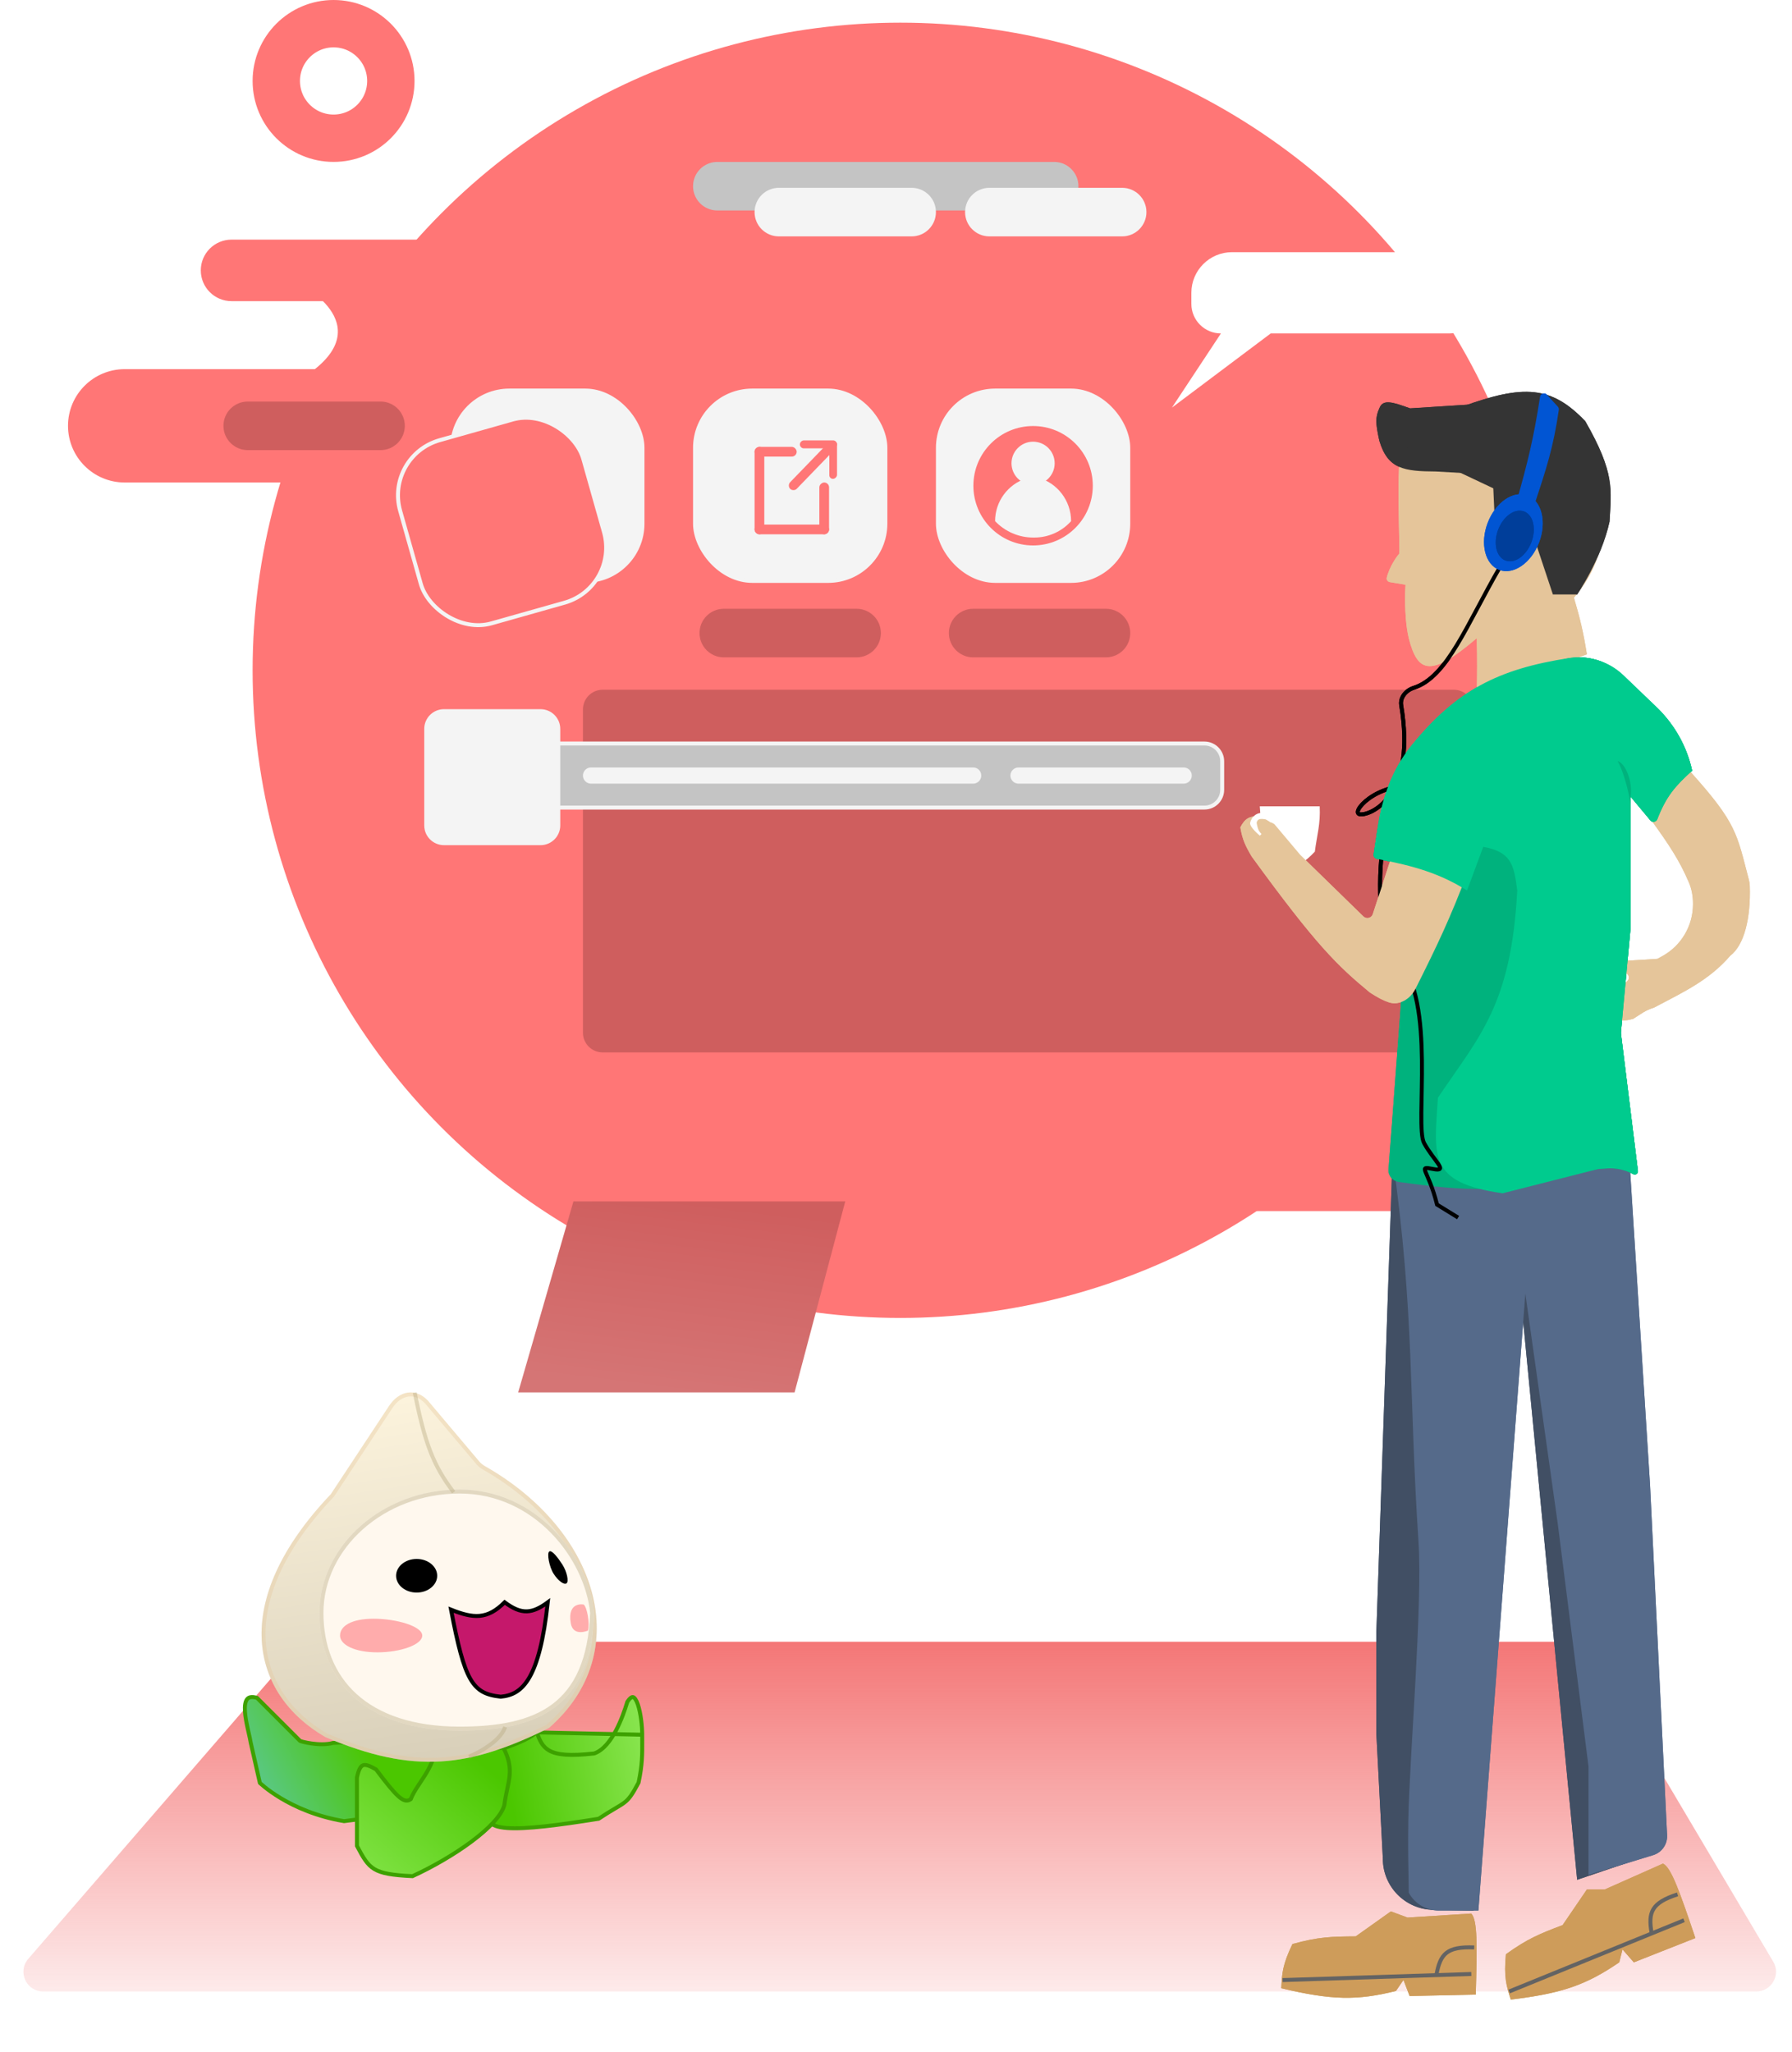 <svg width="454" height="520" viewBox="0 0 454 520" fill="none" xmlns="http://www.w3.org/2000/svg">
<path d="M75.219 417.707C76.168 416.61 77.548 415.979 78.999 415.979H398.362C400.128 415.979 401.763 416.911 402.664 418.43L449.248 497.042C451.223 500.375 448.821 504.591 444.947 504.591H10.942C6.659 504.591 4.358 499.556 7.162 496.318L75.219 417.707Z" fill="url(#paint0_linear)"/>
<circle cx="228.092" cy="169.838" r="164.095" fill="#FF7676"/>
<path d="M175.581 47.177C175.581 43.779 178.336 41.024 181.735 41.024H267.064C270.462 41.024 273.217 43.779 273.217 47.177C273.217 50.576 270.462 53.331 267.064 53.331H181.735C178.336 53.331 175.581 50.576 175.581 47.177Z" fill="#C4C4C4"/>
<path d="M244.501 53.741C244.501 50.342 247.256 47.587 250.655 47.587H284.294C287.692 47.587 290.447 50.342 290.447 53.741C290.447 57.139 287.692 59.895 284.294 59.895H250.655C247.256 59.895 244.501 57.139 244.501 53.741Z" fill="#F4F4F4"/>
<path d="M50.869 68.51C50.869 64.205 54.359 60.715 58.664 60.715H123.891V76.304H58.664C54.359 76.304 50.869 72.815 50.869 68.51Z" fill="#FF7676"/>
<path d="M76.297 72.202H121.43V95.964C121.43 95.964 55.372 108.958 76.297 95.964C97.223 82.97 76.297 72.202 76.297 72.202Z" fill="#FF7676"/>
<path d="M17.23 107.892C17.23 99.963 23.658 93.534 31.588 93.534H100.918V122.251H31.588C23.658 122.251 17.23 115.822 17.23 107.892Z" fill="#FF7676"/>
<path d="M387.264 297.421C387.264 302.633 383.039 306.857 377.828 306.857H317.523V287.986H377.828C383.039 287.986 387.264 292.21 387.264 297.421Z" fill="#FF7676"/>
<path d="M362.861 288.807H319.985V278.906C319.985 278.906 382.74 273.492 362.861 278.906C342.982 284.32 362.861 288.807 362.861 288.807Z" fill="#FF7676"/>
<path d="M402.853 268.705C402.853 274.369 398.261 278.961 392.597 278.961H339.676V258.449H392.597C398.261 258.449 402.853 263.041 402.853 268.705Z" fill="#FF7676"/>
<path d="M191.17 53.741C191.17 50.342 193.925 47.587 197.323 47.587H230.963C234.361 47.587 237.116 50.342 237.116 53.741C237.116 57.139 234.361 59.895 230.963 59.895H197.323C193.925 59.895 191.17 57.139 191.17 53.741Z" fill="#F4F4F4"/>
<circle cx="84.509" cy="20.512" r="14.512" stroke="#FF7676" stroke-width="12"/>
<rect x="237.617" y="98.957" width="48.228" height="48.228" rx="14.5" fill="#F4F4F4" stroke="#F4F4F4"/>
<rect x="114.545" y="98.957" width="48.228" height="48.228" rx="14.5" fill="#F4F4F4" stroke="#F4F4F4"/>
<rect x="176.081" y="98.957" width="48.228" height="48.228" rx="14.5" fill="#F4F4F4" stroke="#F4F4F4"/>
<path d="M145.281 304.396H214.143L201.304 352.803H131.275L145.281 304.396Z" fill="url(#paint1_linear)"/>
<rect x="97.434" y="115.479" width="48.228" height="48.228" rx="14.5" transform="rotate(-15.79 97.434 115.479)" fill="#FF7676" stroke="#F4F4F4"/>
<path d="M147.685 179.761C147.685 176.999 149.923 174.761 152.685 174.761H368.315C371.076 174.761 373.315 176.999 373.315 179.761V261.654C373.315 264.415 371.076 266.654 368.315 266.654H152.685C149.923 266.654 147.685 264.415 147.685 261.654V179.761Z" fill="#CF5E5E"/>
<path d="M133.417 192.888C133.417 190.403 135.432 188.388 137.917 188.388H305.139C307.624 188.388 309.639 190.403 309.639 192.888V200.118C309.639 202.603 307.624 204.618 305.139 204.618H137.917C135.432 204.618 133.417 202.603 133.417 200.118V192.888Z" fill="#C4C4C4" stroke="#F4F4F4"/>
<path d="M107.982 184.684C107.982 182.198 109.997 180.184 112.482 180.184H136.942C139.428 180.184 141.442 182.198 141.442 184.684V209.143C141.442 211.629 139.428 213.643 136.942 213.643H112.482C109.997 213.643 107.982 211.629 107.982 209.143V184.684Z" fill="#F4F4F4" stroke="#F4F4F4"/>
<g filter="url(#filter0_d)">
<path d="M297.832 70.189C297.832 64.504 302.441 59.895 308.127 59.895H363.021C368.706 59.895 373.316 64.504 373.316 70.189C373.316 75.875 368.706 80.484 363.021 80.484H317.934L292.909 99.277L305.32 80.484C301.184 80.484 297.832 77.132 297.832 72.997V70.189Z" fill="white"/>
</g>
<path d="M255.988 196.503C255.988 195.37 256.907 194.452 258.039 194.452H299.884C301.016 194.452 301.935 195.37 301.935 196.503C301.935 197.636 301.016 198.555 299.884 198.555H258.039C256.907 198.555 255.988 197.636 255.988 196.503Z" fill="#F4F4F4"/>
<path d="M147.685 196.503C147.685 195.37 148.603 194.452 149.736 194.452H246.552C247.684 194.452 248.603 195.37 248.603 196.503C248.603 197.636 247.684 198.555 246.552 198.555H149.736C148.603 198.555 147.685 197.636 147.685 196.503Z" fill="#F4F4F4"/>
<rect x="191.171" y="132.917" width="18.871" height="2.461" rx="1.231" fill="#FF7676"/>
<rect x="191.171" y="135.378" width="22.153" height="2.461" rx="1.231" transform="rotate(-90 191.171 135.378)" fill="#FF7676"/>
<rect x="207.58" y="135.378" width="13.128" height="2.461" rx="1.231" transform="rotate(-90 207.58 135.378)" fill="#FF7676"/>
<rect x="191.171" y="113.226" width="10.666" height="2.461" rx="1.231" fill="#FF7676"/>
<rect width="15.691" height="2.354" rx="1.177" transform="matrix(0.695 -0.719 0.695 0.719 199.376 123.02)" fill="#FF7676"/>
<rect width="9.622" height="1.946" rx="0.973" transform="matrix(0 -1 0.999 -0.053 210.112 121.379)" fill="#FF7676"/>
<rect width="9.406" height="2.015" rx="1.007" transform="matrix(1 0 -0.049 0.999 202.694 111.585)" fill="#FF7676"/>
<path d="M56.612 107.892C56.612 104.494 59.367 101.739 62.766 101.739H96.405C99.804 101.739 102.559 104.494 102.559 107.892C102.559 111.291 99.804 114.046 96.405 114.046H62.766C59.367 114.046 56.612 111.291 56.612 107.892Z" fill="#CF5E5E"/>
<path d="M177.223 160.403C177.223 157.004 179.978 154.249 183.376 154.249H217.016C220.414 154.249 223.169 157.004 223.169 160.403C223.169 163.801 220.414 166.556 217.016 166.556H183.376C179.978 166.556 177.223 163.801 177.223 160.403Z" fill="#CF5E5E"/>
<path d="M240.398 160.403C240.398 157.004 243.153 154.249 246.552 154.249H280.191C283.59 154.249 286.345 157.004 286.345 160.403C286.345 163.801 283.59 166.556 280.191 166.556H246.552C243.153 166.556 240.398 163.801 240.398 160.403Z" fill="#CF5E5E"/>
<circle cx="261.731" cy="123.071" r="14.127" fill="#FF7676" stroke="#FF7676" stroke-width="2"/>
<path d="M261.73 120.665L262.914 120.987C267.899 122.347 271.357 126.875 271.357 132.042C268.99 134.687 265.609 136.199 262.06 136.199H261.73C258.099 136.199 254.601 134.678 252.104 132.042C252.104 127.09 255.308 122.708 260.026 121.207L261.73 120.665Z" fill="#F4F4F4"/>
<path d="M267.2 117.382C267.2 120.403 264.751 122.852 261.731 122.852C258.71 122.852 256.261 120.403 256.261 117.382C256.261 114.361 258.71 111.912 261.731 111.912C264.751 111.912 267.2 114.361 267.2 117.382Z" fill="#F4F4F4"/>
<path d="M406.545 478.746C412.313 476.183 415.546 474.746 421.314 472.183C423.396 473.152 425.544 479.288 429.518 491.053L413.929 497.206L411.058 493.925L410.237 497.206C401.883 502.902 395.884 505.049 382.751 506.642C381.597 502.988 380.979 500.901 381.521 495.155C387.053 491.162 390.221 489.911 395.879 487.771L402.033 478.746L406.545 478.746Z" fill="#CE9C5A"/>
<path d="M382.341 504.591L426.646 486.541" stroke="#636363"/>
<path d="M418.442 489.822C417.511 484.54 418.353 482.141 425.006 479.977" stroke="#636363"/>
<path d="M356.606 485.864C362.904 485.463 366.436 485.237 372.734 484.836C374.351 486.468 374.234 492.968 373.877 505.381L357.122 505.739L355.568 501.665L353.659 504.458C343.847 506.898 337.475 506.829 324.607 503.764C324.793 499.936 324.938 497.765 327.441 492.564C334.015 490.74 337.421 490.667 343.47 490.624L352.374 484.297L356.606 485.864Z" fill="#CE9C5A"/>
<path d="M324.935 501.698L372.751 500.153" stroke="#636363"/>
<path d="M363.917 500.382C364.878 495.104 366.501 493.147 373.491 493.427" stroke="#636363"/>
<path d="M406.545 478.746C412.313 476.183 415.546 474.746 421.314 472.183C423.396 473.152 425.544 479.288 429.518 491.053L413.929 497.206L411.058 493.925L410.237 497.206C401.883 502.902 395.884 505.049 382.751 506.642C381.597 502.988 380.979 500.901 381.521 495.155C387.053 491.162 390.221 489.911 395.879 487.771L402.033 478.746L406.545 478.746Z" fill="#CE9C5A"/>
<path d="M382.341 504.591L426.646 486.541" stroke="#636363"/>
<path d="M418.442 489.822C417.511 484.54 418.353 482.141 425.006 479.977" stroke="#636363"/>
<path d="M356.606 485.864C362.904 485.463 366.436 485.237 372.734 484.836C374.351 486.468 374.234 492.968 373.877 505.381L357.122 505.739L355.568 501.665L353.659 504.458C343.847 506.898 337.475 506.829 324.607 503.764C324.793 499.936 324.938 497.765 327.441 492.564C334.015 490.74 337.421 490.667 343.47 490.624L352.374 484.297L356.606 485.864Z" fill="#CE9C5A"/>
<path d="M324.935 501.698L372.751 500.153" stroke="#636363"/>
<path d="M363.917 500.382C364.878 495.104 366.501 493.147 373.491 493.427" stroke="#636363"/>
<path d="M400.803 107.539C408.365 120.74 407.386 124.836 406.956 132.974C404.822 142.67 402.9 146.421 398.751 151.434C400.388 157 401.122 160.132 402.033 165.793L374.137 175.638C374.242 170.465 374.274 167.494 374.137 161.69C362.654 171.496 359.222 170.783 356.907 161.69C355.542 155.783 356.087 148.152 356.087 148.152L352.111 147.489C351.582 147.401 351.213 146.909 351.336 146.387C352.029 143.445 354.075 140.728 354.446 140.358C354.856 139.948 353.452 115.961 355.266 114.103C359.221 109.284 362.3 107.001 369.625 103.847C385.301 98.135 392.285 98.633 400.803 107.539Z" fill="#E5C59A"/>
<path d="M376.53 102.235C398.634 96.66 402.375 110.439 403.196 112.901C404.016 115.363 405.247 134.644 405.247 134.644L378.581 129.311L378.171 120.285L363.813 119.465C355.71 119.416 351.601 118.868 349.455 111.67C348.499 107.312 348.405 105.74 349.455 103.466C350.338 101.047 352.773 101.863 357.249 103.466L376.53 102.235Z" fill="#343434"/>
<path d="M401.623 106.719C409.186 119.92 408.207 124.015 407.777 132.153C405.642 141.849 399.572 150.614 399.572 150.614H393.419L385.624 127.173L356.087 113.225C356.087 113.225 363.121 106.181 370.445 103.027C386.122 97.315 393.106 97.812 401.623 106.719Z" fill="#343434"/>
<path d="M411.155 287.166L416.801 376.187L421.131 465.135C421.239 467.364 419.858 469.395 417.745 470.113L399.571 476.285L390.957 387.263L385.213 327.779L373.316 484.079L363.058 483.896C355.999 483.77 350.343 478.011 350.343 470.951L348.702 439.363V413.518L352.805 293.319L411.155 287.166Z" fill="#414F64"/>
<path d="M412.387 287.166L418.033 376.187L422.357 465.015C422.468 467.3 421.014 469.369 418.826 470.039L402.444 475.054V447.568L394.65 386.033L386.445 327.779L374.548 484.079H364.51C361.341 484.079 358.425 482.348 356.908 479.566C356.793 472.809 356.68 467.326 356.791 461.285C357.089 445.108 360.446 406.69 359.369 390.545C356.908 353.624 358.438 333.117 352.806 293.319L412.387 287.166Z" fill="#556A8A"/>
<path d="M400.003 166.556C403.942 166.556 407.733 168.058 410.603 170.756L419.612 179.224C424.194 183.531 427.362 189.127 428.698 195.273C424.372 199.185 422.116 201.786 419.873 207.569C419.593 208.292 418.634 208.466 418.137 207.87L413.109 201.836V235.066L410.658 261.624C410.651 261.695 410.652 261.767 410.661 261.838L414.967 296.676C415.048 297.331 414.355 297.802 413.776 297.487C411.734 296.373 409.415 295.869 407.094 296.034L404.905 296.191L390.546 299.063C380.327 301.786 372.242 302.005 354.341 299.465C352.785 299.244 351.665 297.85 351.782 296.282L356.087 238.758L369.624 225.63C362.806 221.348 358.269 219.416 348.831 217.604C348.302 217.503 347.945 217.003 348.024 216.47L348.783 211.376C350.073 202.716 353.681 194.567 359.225 187.791C363.38 182.712 368.521 178.529 374.339 175.494L379.617 172.74C382.792 171.084 386.135 169.773 389.59 168.831L395.931 167.101C397.258 166.74 398.628 166.556 400.003 166.556Z" fill="#00B27D"/>
<path d="M353.625 213.733C361.771 214.98 365.741 216.532 372.086 220.297C367.403 232.761 363.959 239.864 358.612 250.539C357.335 253.087 354.569 254.854 351.861 253.964C350.432 253.495 349.02 252.746 347.061 251.475C338.781 244.634 333.453 239.47 317.114 217.015C315.529 214.315 314.764 212.754 314.242 209.631C315.371 207.457 316.399 206.76 319.165 206.759L322.857 208.81L329.421 216.605L345.408 232.193C345.679 232.457 346.042 232.604 346.42 232.604C347.047 232.604 347.603 232.201 347.797 231.604L353.625 213.733Z" fill="#E5C59A"/>
<path d="M399.928 166.556C404.174 166.556 408.257 168.198 411.322 171.137L419.679 179.153C424.221 183.51 427.361 189.122 428.698 195.273C424.372 199.185 422.116 201.786 419.873 207.569C419.593 208.292 418.634 208.466 418.137 207.87L413.109 201.836C413.655 198.345 412.031 193.595 409.828 192.811C411.107 195.025 412.634 200.278 413.109 203.888V218.451V235.066L410.658 261.624C410.651 261.695 410.652 261.767 410.661 261.838L414.967 296.676C415.048 297.331 414.355 297.802 413.776 297.487C411.734 296.373 409.415 295.869 407.094 296.034L405.26 296.165C405.024 296.182 404.789 296.22 404.559 296.279L380.701 302.344C361.6 299.644 364.609 292.51 365.522 277.73C376.004 262.108 382.841 254.805 384.393 225.63C383.544 218.712 382.636 215.855 375.778 214.554L371.676 225.63C364.855 221.347 358.395 219.416 348.831 217.603C348.302 217.503 347.945 217.003 348.024 216.47L349.063 209.496C350.175 202.025 352.81 194.774 357.574 188.913C368.885 175 379.487 169.491 397.58 166.73C398.354 166.611 399.144 166.556 399.928 166.556Z" fill="#00CB8E"/>
<path d="M418.248 207.665C422.17 200.416 422.41 200.06 428.094 195.358C440.107 208.661 440 211.255 443.079 222.934C443.206 223.415 443.286 223.915 443.303 224.412C443.582 232.689 441.878 239.473 438.35 242.161C433.017 248.315 426.864 251.187 419.069 255.289C416.608 256.071 415.787 256.93 413.736 258.16C412.095 258.533 412.505 258.534 410.454 258.534C409.077 257.284 408.417 256.508 408.813 254.058C409.975 251.364 410.863 249.847 412.272 248.579C412.862 248.048 412.765 247.039 412.068 246.658C408.388 244.647 410.049 243.355 413.325 243.355L419.889 242.945L421.097 242.286C425.916 239.658 428.915 234.607 428.915 229.118L428.915 228.936C428.915 227.102 428.596 225.276 427.877 223.59C425.487 217.989 422.903 214.11 418.248 207.665Z" fill="#E5C59A"/>
<path d="M380.071 143.583C371.567 158.252 366.679 171.596 358.142 174.287C356.245 174.886 354.661 176.704 354.989 178.666C358.745 201.193 347.901 206.349 344.791 206.349C341.509 206.349 348.828 197.917 358.739 199.375C352.324 188.124 344.481 233.07 354.226 243.27C363.972 253.471 358.329 285.115 360.79 289.627C363.252 294.14 371.456 289.627 367.354 288.807C363.252 287.986 361.826 296.207 364.072 305.216L369.405 308.498" stroke="black"/>
<path d="M389.915 137.444C387.936 142.647 383.418 145.757 379.823 144.39C376.229 143.023 374.92 137.696 376.899 132.493C378.878 127.289 383.396 124.18 386.99 125.547C390.585 126.914 391.894 132.24 389.915 137.444Z" fill="#0155D3"/>
<path d="M389.915 137.444C387.936 142.647 383.418 145.757 379.823 144.39C376.229 143.023 374.92 137.696 376.899 132.493C378.878 127.289 383.396 124.18 386.99 125.547C390.585 126.914 391.894 132.24 389.915 137.444Z" fill="#0155D3"/>
<path d="M387.966 137.401C386.661 140.832 383.722 142.897 381.402 142.015C379.082 141.132 378.258 137.636 379.563 134.206C380.868 130.775 383.807 128.71 386.127 129.592C388.447 130.475 389.27 133.971 387.966 137.401Z" fill="#003E9A"/>
<path d="M387.966 137.401C386.661 140.832 383.722 142.897 381.402 142.015C379.082 141.132 378.258 137.636 379.563 134.206C380.868 130.775 383.807 128.71 386.127 129.592C388.447 130.475 389.27 133.971 387.966 137.401Z" fill="#003E9A"/>
<path d="M390.167 100.537C390.295 99.705 391.331 99.385 391.9 100.006L394.673 103.031C394.875 103.252 394.967 103.555 394.924 103.851C393.514 113.553 391.738 118.787 388.694 128.04L384.255 126.992C386.998 117.25 388.506 111.332 390.167 100.537Z" fill="#0155D3"/>
<path d="M400.803 107.539C408.365 120.74 407.386 124.836 406.956 132.974C404.822 142.67 402.9 146.421 398.751 151.434C400.388 157 401.122 160.132 402.033 165.793L374.137 175.638C374.242 170.465 374.274 167.494 374.137 161.69C362.654 171.496 359.222 170.783 356.907 161.69C355.542 155.783 356.087 148.152 356.087 148.152L352.111 147.489C351.582 147.401 351.213 146.909 351.336 146.387C352.029 143.445 354.075 140.728 354.446 140.358C354.856 139.948 353.452 115.961 355.266 114.103C359.221 109.284 362.3 107.001 369.625 103.847C385.301 98.135 392.285 98.633 400.803 107.539Z" fill="#E5C59A"/>
<path d="M376.53 102.235C398.634 96.66 402.375 110.439 403.196 112.901C404.016 115.363 405.247 134.644 405.247 134.644L378.581 129.311L378.171 120.285L363.813 119.465C355.71 119.416 351.601 118.868 349.455 111.67C348.499 107.312 348.405 105.74 349.455 103.466C350.338 101.047 352.773 101.863 357.249 103.466L376.53 102.235Z" fill="#343434"/>
<path d="M401.623 106.719C409.186 119.92 408.207 124.015 407.777 132.153C405.642 141.849 399.572 150.614 399.572 150.614H393.419L385.624 127.173L356.087 113.225C356.087 113.225 363.121 106.181 370.445 103.027C386.122 97.315 393.106 97.812 401.623 106.719Z" fill="#343434"/>
<path d="M411.155 287.166L416.801 376.187L421.131 465.135C421.239 467.364 419.858 469.395 417.745 470.113L399.571 476.285L390.957 387.263L385.213 327.779L373.316 484.079L363.058 483.896C355.999 483.77 350.343 478.011 350.343 470.951L348.702 439.363V413.518L352.805 293.319L411.155 287.166Z" fill="#414F64"/>
<path d="M412.387 287.166L418.033 376.187L422.357 465.015C422.468 467.3 421.014 469.369 418.826 470.039L402.444 475.054V447.568L394.65 386.033L386.445 327.779L374.548 484.079H364.51C361.341 484.079 358.425 482.348 356.908 479.566C356.793 472.809 356.68 467.326 356.791 461.285C357.089 445.108 360.446 406.69 359.369 390.545C356.908 353.624 358.438 333.117 352.806 293.319L412.387 287.166Z" fill="#556A8A"/>
<path d="M418.248 207.665C422.17 200.416 422.41 200.06 428.094 195.358C440.107 208.661 440 211.255 443.079 222.934C443.206 223.415 443.286 223.915 443.303 224.412C443.582 232.689 441.878 239.473 438.35 242.161C433.017 248.315 426.864 251.187 419.069 255.289C416.608 256.071 415.787 256.93 413.736 258.16C412.095 258.533 412.505 258.534 410.454 258.534C409.077 257.284 408.417 256.508 408.813 254.058C409.975 251.364 410.863 249.847 412.272 248.579C412.862 248.048 412.765 247.039 412.068 246.658C408.388 244.647 410.049 243.355 413.325 243.355L419.889 242.945L421.097 242.286C425.916 239.658 428.915 234.607 428.915 229.118L428.915 228.936C428.915 227.102 428.596 225.276 427.877 223.59C425.487 217.989 422.903 214.11 418.248 207.665Z" fill="#E5C59A"/>
<path d="M400.003 166.556C403.942 166.556 407.733 168.058 410.603 170.756L419.612 179.224C424.194 183.531 427.362 189.127 428.698 195.273C424.372 199.185 422.116 201.786 419.873 207.569C419.593 208.292 418.634 208.466 418.137 207.87L413.109 201.836V235.066L410.658 261.624C410.651 261.695 410.652 261.767 410.661 261.838L414.967 296.676C415.048 297.331 414.355 297.802 413.776 297.487C411.734 296.373 409.415 295.869 407.094 296.034L404.905 296.191L390.546 299.063C380.327 301.786 372.242 302.005 354.341 299.465C352.785 299.244 351.665 297.85 351.782 296.282L356.087 238.758L369.624 225.63C362.806 221.348 358.269 219.416 348.831 217.604C348.302 217.503 347.945 217.003 348.024 216.47L348.783 211.376C350.073 202.716 353.681 194.567 359.225 187.791C363.38 182.712 368.521 178.529 374.339 175.494L379.617 172.74C382.792 171.084 386.135 169.773 389.59 168.831L395.931 167.101C397.258 166.74 398.628 166.556 400.003 166.556Z" fill="#00B27D"/>
<path d="M380.071 143.583C371.567 158.252 366.679 171.596 358.142 174.287C356.245 174.886 354.661 176.704 354.989 178.666C358.745 201.193 347.901 206.349 344.791 206.349C341.509 206.349 348.828 197.917 358.739 199.375C352.324 188.124 344.481 233.07 354.226 243.27C363.972 253.471 358.329 285.115 360.79 289.627C363.252 294.14 367.162 297.011 363.06 296.191C358.958 295.37 361.826 296.207 364.072 305.216L369.405 308.498" stroke="black"/>
<path d="M334.344 204.298C334.56 208.913 333.67 211.43 333.113 215.785C328.11 221.092 325.227 220.587 319.986 215.785L319.165 204.298H334.344Z" fill="white"/>
<path d="M353.625 213.734C361.771 214.981 365.741 216.532 372.086 220.298C367.403 232.761 363.959 239.864 358.612 250.539C357.335 253.088 354.569 254.854 351.861 253.965C350.432 253.496 349.02 252.747 347.061 251.476C338.781 244.635 333.453 239.471 317.114 217.016C315.529 214.316 314.764 212.754 314.242 209.631C315.371 207.457 316.399 206.76 319.165 206.76L322.857 208.811L329.421 216.605L345.408 232.193C345.679 232.457 346.042 232.605 346.42 232.605C347.047 232.605 347.603 232.201 347.797 231.605L353.625 213.734Z" fill="#E5C59A"/>
<path d="M322.053 206.405V208.456L320.822 207.634C319.109 207.326 318.593 207.525 318.361 208.456C318.69 210.376 319.025 210.665 319.592 211.327L319.181 211.737C319.181 211.737 316.479 209.532 316.719 208.456C316.959 207.38 318.245 204.915 322.053 206.405Z" fill="white"/>
<path d="M399.928 166.556C404.174 166.556 408.257 168.198 411.322 171.137L419.679 179.153C424.221 183.51 427.361 189.122 428.698 195.273C424.372 199.185 422.116 201.786 419.873 207.569C419.593 208.292 418.634 208.466 418.137 207.87L413.109 201.836C413.655 198.345 412.031 193.595 409.828 192.811C411.107 195.025 412.634 200.278 413.109 203.888V218.451V235.066L410.658 261.624C410.651 261.695 410.652 261.767 410.661 261.838L414.967 296.676C415.048 297.331 414.355 297.802 413.776 297.487C411.734 296.373 409.415 295.869 407.094 296.034L405.26 296.165C405.024 296.182 404.789 296.22 404.559 296.279L380.701 302.344C361.6 299.644 363.379 292.921 364.291 278.14C374.774 262.518 382.841 254.805 384.393 225.63C383.544 218.712 382.636 215.855 375.778 214.554L371.676 225.63C364.855 221.347 358.395 219.416 348.831 217.603C348.302 217.503 347.945 217.003 348.024 216.47L349.063 209.496C350.175 202.025 352.81 194.774 357.574 188.913C368.885 175 379.487 169.491 397.58 166.73C398.354 166.611 399.144 166.556 399.928 166.556Z" fill="#00CB8E"/>
<path d="M389.915 137.444C387.936 142.647 383.418 145.757 379.823 144.39C376.229 143.023 374.92 137.696 376.899 132.493C378.878 127.289 383.396 124.18 386.99 125.547C390.585 126.914 391.894 132.24 389.915 137.444Z" fill="#0155D3"/>
<path d="M389.915 137.444C387.936 142.647 383.418 145.757 379.823 144.39C376.229 143.023 374.92 137.696 376.899 132.493C378.878 127.289 383.396 124.18 386.99 125.547C390.585 126.914 391.894 132.24 389.915 137.444Z" fill="#0155D3"/>
<path d="M387.966 137.401C386.661 140.832 383.722 142.897 381.402 142.015C379.082 141.132 378.258 137.636 379.563 134.206C380.868 130.775 383.807 128.71 386.127 129.592C388.447 130.475 389.27 133.971 387.966 137.401Z" fill="#003E9A"/>
<path d="M387.966 137.401C386.661 140.832 383.722 142.897 381.402 142.015C379.082 141.132 378.258 137.636 379.563 134.206C380.868 130.775 383.807 128.71 386.127 129.592C388.447 130.475 389.27 133.971 387.966 137.401Z" fill="#003E9A"/>
<path d="M390.167 100.537C390.295 99.705 391.331 99.385 391.9 100.006L394.673 103.031C394.875 103.252 394.967 103.555 394.924 103.851C393.514 113.553 391.738 118.787 388.694 128.04L384.255 126.992C386.998 117.25 388.506 111.332 390.167 100.537Z" fill="#0155D3"/>
<path d="M112.381 442.713L125.083 457.602C124.362 457.626 123.326 457.688 122.048 457.779C119.459 457.964 115.856 458.275 111.824 458.66C103.789 459.427 94.032 460.488 87.163 461.433C80.171 460.257 74.811 457.807 71.199 455.652C69.387 454.57 68.015 453.563 67.099 452.829C66.641 452.462 66.297 452.163 66.069 451.957C65.969 451.867 65.891 451.794 65.836 451.742L63.507 441.494C63.418 440.887 63.227 440.048 63.014 439.115C62.928 438.736 62.838 438.341 62.75 437.94C62.437 436.517 62.14 434.98 62.057 433.621C61.973 432.229 62.125 431.161 62.575 430.563C62.783 430.286 63.065 430.098 63.467 430.022C63.863 429.948 64.4 429.981 65.116 430.193L75.854 440.931C75.876 440.962 75.894 440.982 75.9 440.988L75.9 440.988C75.948 441.04 75.997 441.07 76.014 441.081C76.038 441.095 76.059 441.106 76.075 441.113C76.132 441.141 76.202 441.166 76.267 441.187C76.406 441.233 76.608 441.29 76.858 441.352C77.361 441.477 78.079 441.626 78.907 441.744C80.53 441.975 82.647 442.093 84.396 441.608L104.146 440.668L112.381 442.713Z" fill="url(#paint2_linear)" stroke="#3DA100"/>
<path d="M135.991 438.941C136.667 440.794 137.305 442.487 139.111 443.524C141.093 444.661 144.392 444.969 150.475 444.287L150.534 444.28L150.589 444.26C152.878 443.432 154.677 441.044 156.028 438.506C157.377 435.969 158.343 433.155 158.925 431.222C159.306 430.633 159.632 430.296 159.893 430.126C160.144 429.963 160.307 429.969 160.43 430.014C160.585 430.071 160.783 430.232 161.001 430.567C161.215 430.894 161.417 431.34 161.602 431.88C162.347 434.057 162.699 437.428 162.699 439.53L135.991 438.941ZM135.991 438.941C133.542 440.855 130.527 442.078 123.784 444.205C123.019 445.671 122.697 446.83 122.635 447.821C122.57 448.848 122.784 449.732 123.132 450.636C123.317 451.113 123.546 451.605 123.79 452.13C124.456 453.558 125.232 455.224 125.505 457.456L125.528 457.651L125.413 457.81C124.702 458.792 124.288 459.6 124.117 460.253C123.948 460.895 124.02 461.356 124.237 461.706C124.463 462.069 124.896 462.396 125.614 462.655C126.329 462.912 127.279 463.085 128.464 463.172C133.21 463.52 141.273 462.477 151.653 460.827C153.394 459.67 154.708 458.887 155.746 458.273L155.863 458.203C156.864 457.611 157.574 457.191 158.175 456.732C159.378 455.813 160.162 454.727 161.778 451.667C162.738 447.132 162.724 444.503 162.705 441.072C162.702 440.577 162.699 440.066 162.699 439.53L135.991 438.941Z" fill="url(#paint3_linear)" stroke="#3DA100"/>
<path d="M103.942 455.935L104.068 455.851L104.125 455.71C104.539 454.699 105.09 453.759 105.712 452.794C105.951 452.424 106.205 452.043 106.465 451.653C106.87 451.046 107.29 450.416 107.693 449.766C108.973 447.699 110.176 445.279 110.708 441.915C117.377 443.244 121.208 443.4 127.518 442.797C129.05 445.751 129.302 447.88 129.1 449.954C128.994 451.036 128.764 452.108 128.508 453.303L128.502 453.331C128.246 454.523 127.969 455.824 127.784 457.322C127.452 458.616 126.498 460.106 125.035 461.707C123.569 463.312 121.631 464.987 119.41 466.639C115.001 469.919 109.518 473.074 104.511 475.37C99.37 475.131 96.674 474.671 94.855 473.578C93.06 472.501 92.056 470.773 90.436 467.704V450.366C90.647 449.368 90.879 448.64 91.146 448.131C91.414 447.618 91.693 447.371 91.979 447.264C92.271 447.154 92.666 447.155 93.237 447.337C93.79 447.513 94.458 447.844 95.275 448.326C97.856 451.773 99.579 453.881 100.816 455.027C101.436 455.601 101.98 455.979 102.489 456.138C103.039 456.31 103.522 456.219 103.942 455.935Z" fill="url(#paint4_linear)" stroke="#3DA100"/>
<path d="M108.436 354.914L121.418 370.301C121.812 370.768 122.296 371.161 122.828 371.463C151.545 387.768 161.097 418.61 139.056 437.837C118.799 447.83 104.975 449.671 82.402 440.117C63.793 429.317 57.639 406.123 83.822 378.582L98.496 356.334C101.188 352.161 105.448 351.687 108.436 354.914Z" fill="url(#paint5_linear)"/>
<path d="M84.184 378.926L84.215 378.894L84.239 378.857L98.913 356.61L98.916 356.605C100.203 354.61 101.825 353.558 103.421 353.345C105.007 353.133 106.661 353.738 108.062 355.246L121.036 370.623C121.471 371.139 122.001 371.568 122.581 371.898C136.849 379.999 146.312 391.687 149.493 403.683C152.663 415.637 149.61 427.938 138.776 437.418C128.7 442.383 120.265 445.299 111.568 445.808C102.866 446.317 93.854 444.418 82.626 439.669C73.452 434.335 67.394 425.981 66.814 415.599C66.233 405.194 71.148 392.638 84.184 378.926Z" stroke="#E5C59A" stroke-opacity="0.35"/>
<path d="M150.525 408.659C149.578 432.8 136.05 438.48 116.444 438.48C92.303 438.48 80.942 425.651 80.942 408.659C80.942 391.666 96.837 377.417 116.444 377.417C136.05 377.417 149.105 394.458 150.525 408.659Z" fill="#FFF8EE"/>
<path d="M150.024 408.674C149.548 420.632 145.967 427.908 140.183 432.221C134.365 436.559 126.219 437.98 116.444 437.98C104.459 437.98 95.717 434.796 89.977 429.572C84.241 424.352 81.442 417.04 81.442 408.659C81.442 391.998 97.054 377.917 116.444 377.917C135.724 377.917 148.606 394.679 150.024 408.674Z" stroke="#B8A87F" stroke-opacity="0.41"/>
<ellipse cx="105.556" cy="399.254" rx="5.207" ry="4.26" fill="black"/>
<path d="M106.977 414.401C106.977 416.754 101.368 418.661 95.616 418.661C89.865 418.661 86.149 416.754 86.149 414.401C86.149 412.048 88.918 410.141 94.67 410.141C100.421 410.141 106.977 412.048 106.977 414.401Z" fill="#FFACAC"/>
<path d="M148.953 413.143C148.953 413.143 145.187 414.808 144.6 411.255C143.677 405.67 147.863 406.544 147.863 406.544C148.695 407.109 149.48 411.264 148.953 413.143Z" fill="#FFACAC"/>
<path d="M143.519 401.18C142.86 401.605 141.406 400.526 140.272 398.769C139.137 397.012 138.506 393.526 139.165 393.1C139.824 392.675 141.343 394.657 142.478 396.414C143.612 398.171 144.178 400.754 143.519 401.18Z" fill="black"/>
<path d="M114.266 407.845C117.108 408.984 119.397 409.602 121.505 409.415C123.746 409.215 125.701 408.114 127.852 405.978C129.917 407.5 131.657 408.329 133.49 408.27C135.161 408.216 136.816 407.428 138.777 405.979C137.738 415.616 136.154 421.451 134.161 424.947C133.131 426.754 132 427.922 130.789 428.673C129.592 429.415 128.285 429.769 126.86 429.901C124.974 429.697 123.492 429.33 122.262 428.637C121.031 427.944 120.014 426.902 119.102 425.282C117.316 422.107 115.983 416.808 114.266 407.845Z" fill="#C5186B" stroke="black"/>
<path d="M105.072 352.869C107.639 365.606 109.73 371.279 114.93 378.089" stroke="#B8A87F" stroke-opacity="0.41"/>
<path d="M118.811 445.107C118.811 445.107 126.578 441.947 127.976 437.546" stroke="#B8A87F" stroke-opacity="0.41"/>
<defs>
<filter id="filter0_d" x="292.909" y="59.895" width="88.406" height="47.383" filterUnits="userSpaceOnUse" color-interpolation-filters="sRGB">
<feFlood flood-opacity="0" result="BackgroundImageFix"/>
<feColorMatrix in="SourceAlpha" type="matrix" values="0 0 0 0 0 0 0 0 0 0 0 0 0 0 0 0 0 0 127 0"/>
<feOffset dx="4" dy="4"/>
<feGaussianBlur stdDeviation="2"/>
<feColorMatrix type="matrix" values="0 0 0 0 0 0 0 0 0 0 0 0 0 0 0 0 0 0 0.25 0"/>
<feBlend mode="normal" in2="BackgroundImageFix" result="effect1_dropShadow"/>
<feBlend mode="normal" in="SourceGraphic" in2="effect1_dropShadow" result="shape"/>
</filter>
<linearGradient id="paint0_linear" x1="227.271" y1="397.519" x2="227.271" y2="520.18" gradientUnits="userSpaceOnUse">
<stop stop-color="#F25E5E"/>
<stop offset="1" stop-color="#F25E5E" stop-opacity="0"/>
</linearGradient>
<linearGradient id="paint1_linear" x1="184.964" y1="305.606" x2="179.011" y2="353.585" gradientUnits="userSpaceOnUse">
<stop stop-color="#CF5E5E"/>
<stop offset="1" stop-color="#D57575"/>
</linearGradient>
<linearGradient id="paint2_linear" x1="97.51" y1="451.734" x2="66.269" y2="468.301" gradientUnits="userSpaceOnUse">
<stop stop-color="#4BC700"/>
<stop offset="1" stop-color="#5EC8A8"/>
</linearGradient>
<linearGradient id="paint3_linear" x1="126.857" y1="443.213" x2="164.725" y2="435.64" gradientUnits="userSpaceOnUse">
<stop stop-color="#4BC700"/>
<stop offset="1" stop-color="#8DE755"/>
</linearGradient>
<linearGradient id="paint4_linear" x1="121.177" y1="446.054" x2="93.722" y2="478.715" gradientUnits="userSpaceOnUse">
<stop stop-color="#4BC700"/>
<stop offset="1" stop-color="#83E448"/>
</linearGradient>
<linearGradient id="paint5_linear" x1="100.35" y1="346.65" x2="115.497" y2="446.527" gradientUnits="userSpaceOnUse">
<stop stop-color="#FFF6DF"/>
<stop offset="1" stop-color="#D8CFB9"/>
</linearGradient>
</defs>
</svg>
